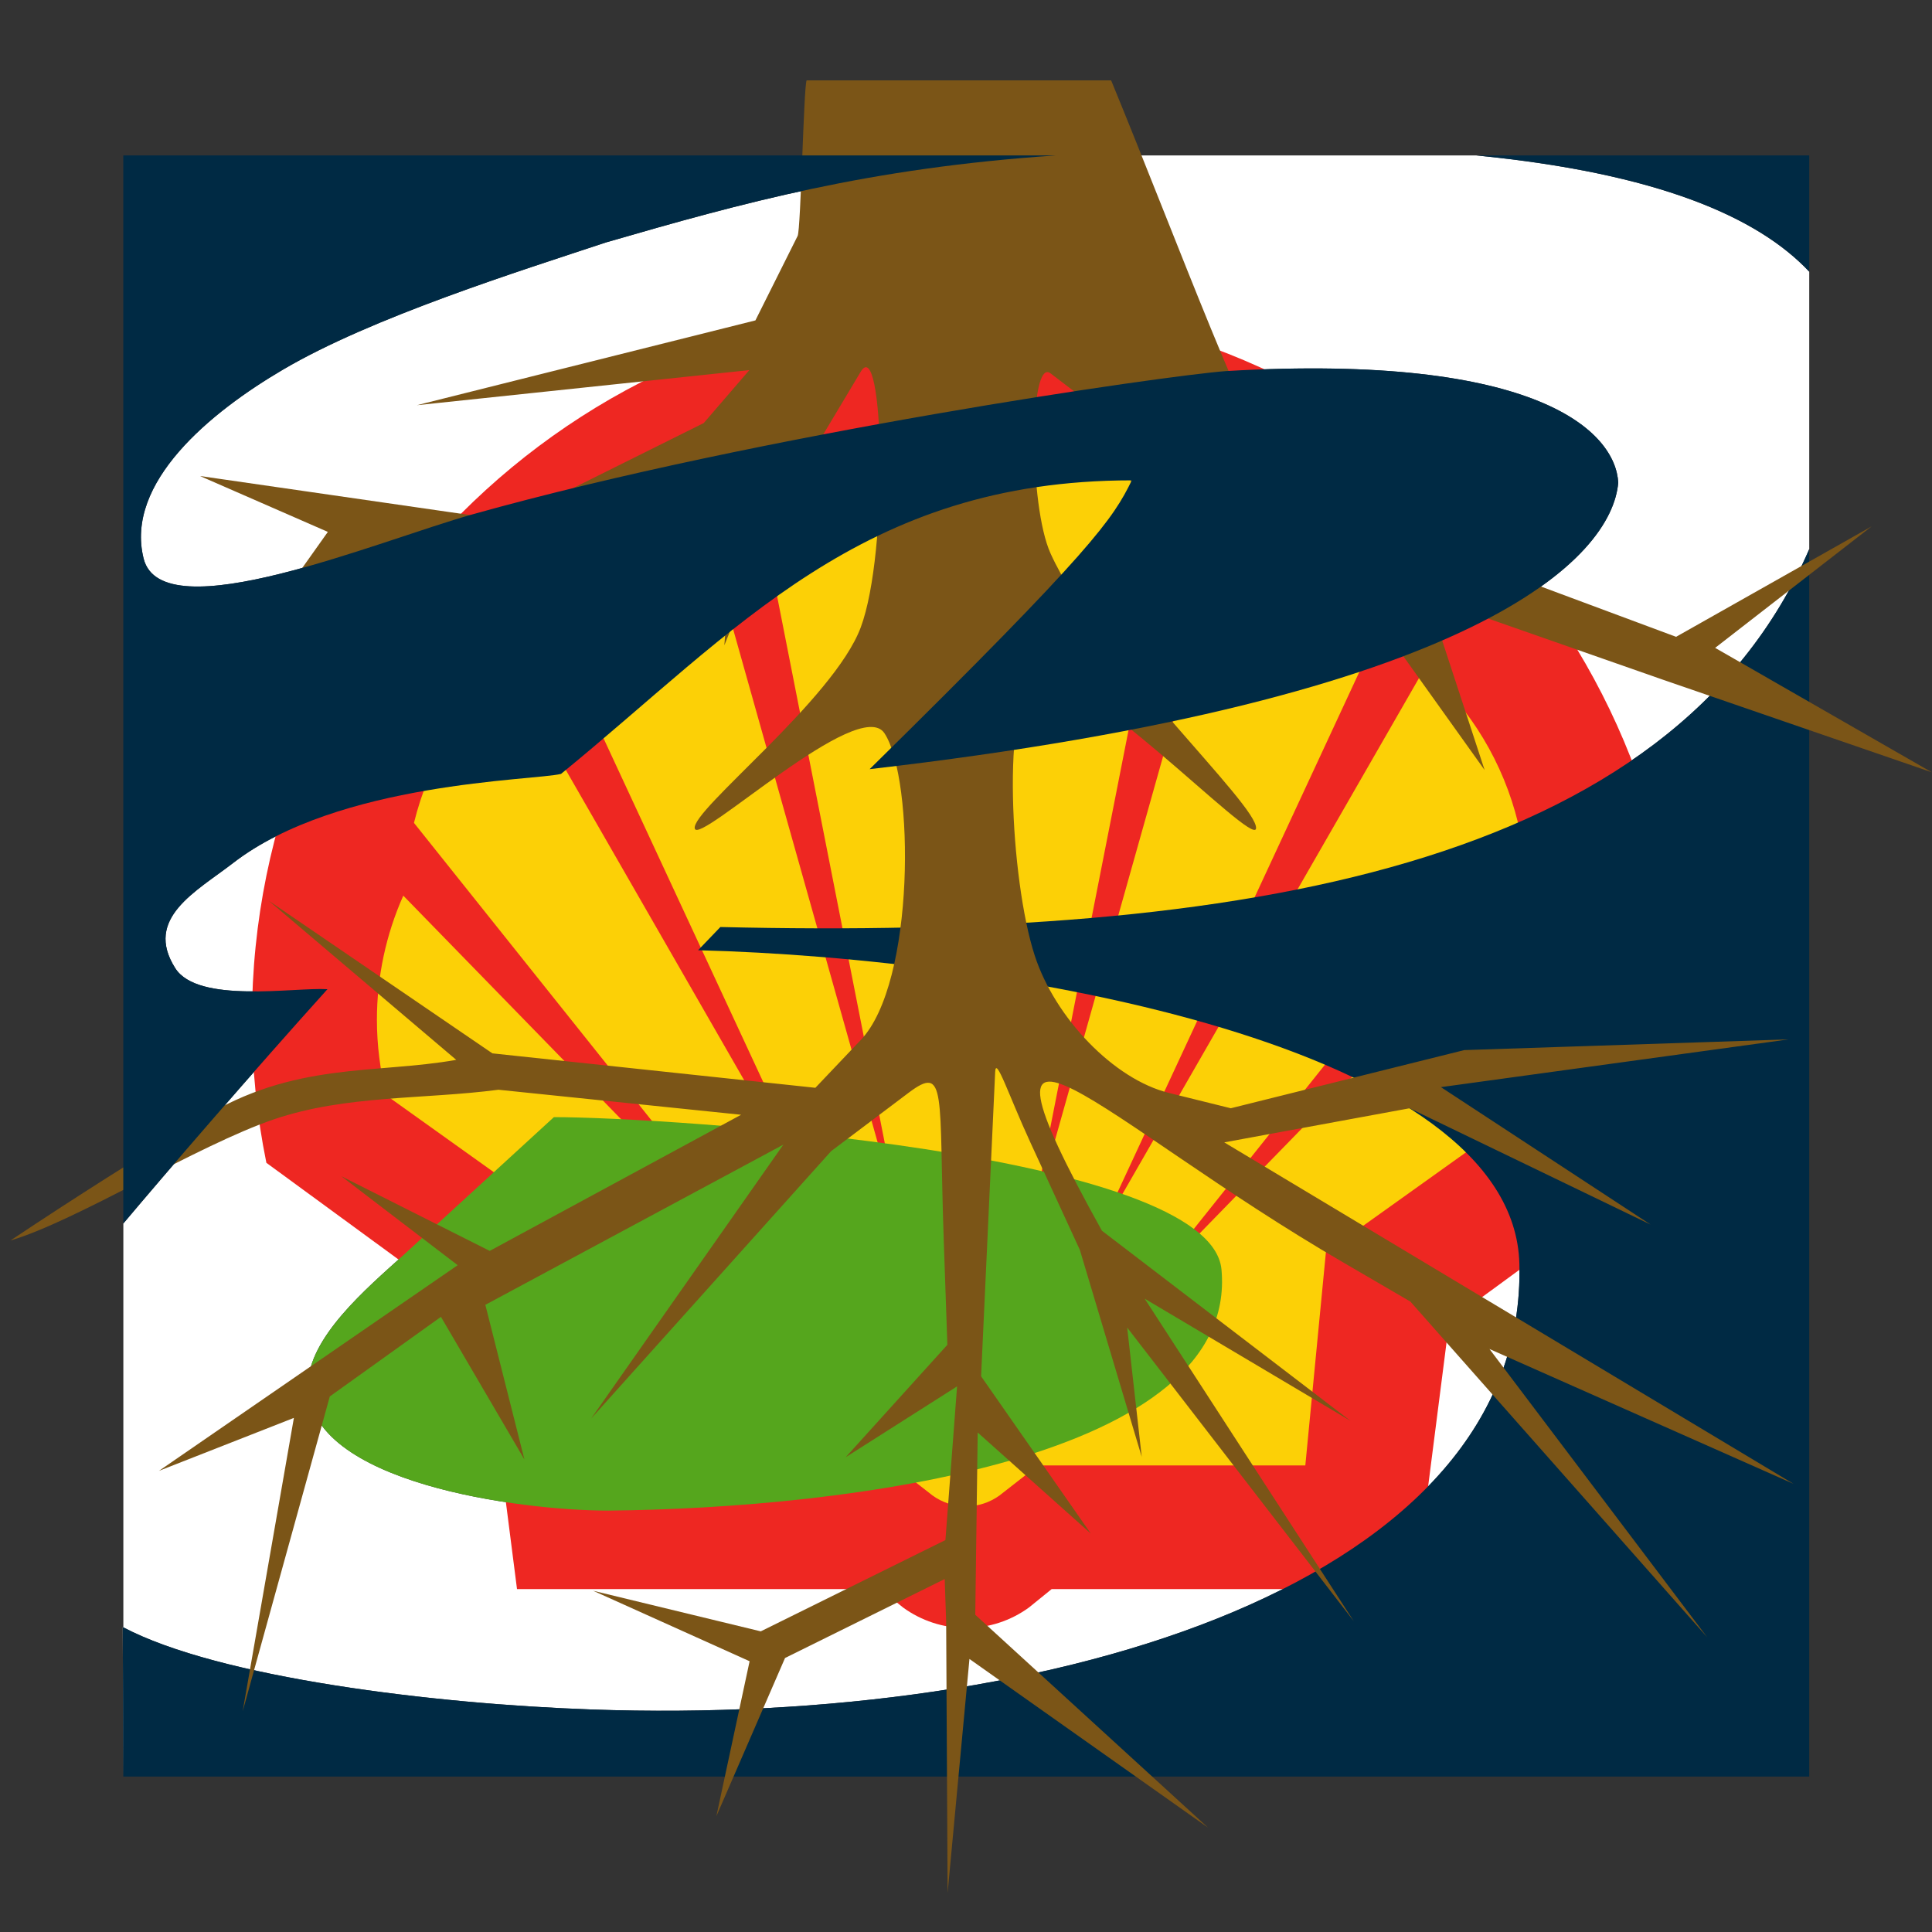 <?xml version="1.0" encoding="UTF-8" standalone="no"?>
<!-- Created with Inkscape (http://www.inkscape.org/) -->

<svg
   xmlns:dc="http://purl.org/dc/elements/1.1/"
   xmlns:cc="http://creativecommons.org/ns#"
   xmlns:rdf="http://www.w3.org/1999/02/22-rdf-syntax-ns#"
   xmlns:svg="http://www.w3.org/2000/svg"
   xmlns="http://www.w3.org/2000/svg"
   xmlns:xlink="http://www.w3.org/1999/xlink"
   xmlns:sodipodi="http://sodipodi.sourceforge.net/DTD/sodipodi-0.dtd"
   xmlns:inkscape="http://www.inkscape.org/namespaces/inkscape"
   height="512"
   id="svg1092"
   inkscape:version="0.48.1 "
   sodipodi:docname="bsirootsh.svg"
   sodipodi:version="0.32"
   width="512"
   inkscape:output_extension="org.inkscape.output.svg.inkscape"
   version="1.0"
   inkscape:export-filename="F:\projects\svgs\bsiroot.png"
   inkscape:export-xdpi="90"
   inkscape:export-ydpi="90"
   style="display:inline">
  <rect width="100%" height="100%" fill="#333333" stroke="none"/>
  <defs
     id="defs1095">
    <linearGradient
       id="linearGradient2362">
      <stop
         id="stop2363"
         offset="0"
         style="stop-color:#00b207;stop-opacity:1;" />
      <stop
         id="stop2365"
         offset="0.5"
         style="stop-color:#83d400;stop-opacity:1;" />
      <stop
         id="stop2364"
         offset="1"
         style="stop-color:#00b207;stop-opacity:1;" />
    </linearGradient>
    <linearGradient
       gradientTransform="matrix(0.961,0,0,1.04,-9.799,36.19)"
       gradientUnits="userSpaceOnUse"
       id="linearGradient2367"
       inkscape:collect="always"
       x1="104.287"
       x2="138.493"
       xlink:href="#linearGradient2362"
       y1="154.812"
       y2="154.812" />
    <pattern
       height="35.269"
       id="pattern2368"
       patternTransform="translate(93.85,187.064)"
       patternUnits="userSpaceOnUse"
       width="35.989">
      <path
         d="M 126.061,222.063 L 129.839,222.198 L 95.29,222.153 C 94.36,210.367 94.06,203.709 93.85,187.064 C 95.56,204.219 95.47,208.507 96.01,219.634 C 96.1,213.066 96.549,207.128 97.629,200.74 C 97.689,207.938 97.389,214.506 96.729,221.253 C 97.089,221.493 97.449,221.733 97.809,221.973 L 100.868,221.973 C 99.728,219.694 99.219,217.325 99.069,215.675 C 99.968,217.175 100.688,218.854 101.228,221.253 C 100.448,216.485 99.938,211.986 99.968,207.218 C 100.928,212.796 101.528,215.855 101.768,220.174 C 101.948,217.235 101.858,214.476 102.308,211.356 C 102.698,215.075 102.728,218.614 102.308,221.883 L 107.886,221.973 C 107.106,216.875 106.596,212.766 106.626,206.678 C 107.826,212.496 107.946,216.155 108.606,220.894 C 108.366,215.075 107.856,212.946 109.595,204.069 C 109.026,213.426 108.726,215.315 110.225,222.333 L 116.163,222.333 C 116.373,212.976 116.313,208.747 115.444,196.961 C 117.753,207.278 117.273,211.027 116.793,220.174 C 117.333,212.496 117.153,195.731 120.122,189.673 C 118.293,199.42 117.993,210.787 117.423,221.973 L 123.721,221.973 C 122.881,217.835 122.132,213.696 122.282,209.557 C 123.211,215.705 123.601,218.164 124.891,220.624 C 124.441,215.255 125.071,209.797 126.42,204.878 C 125.821,211.566 125.175,219.614 126.061,222.063 z "
         id="path2369"
         sodipodi:nodetypes="cccccccccccccccccccccccccccccc"
         style="fill:url(#linearGradient2367);fill-opacity:1;fill-rule:evenodd;stroke:none;stroke-width:0.25pt;stroke-linecap:butt;stroke-linejoin:miter;stroke-opacity:1"
         transform="translate(-93.85,-187.064)" />
    </pattern>
  </defs>
  <sodipodi:namedview
     bordercolor="#666666"
     borderopacity="1.0"
     id="base"
     inkscape:current-layer="layer7"
     inkscape:cx="59.217065"
     inkscape:cy="339.58779"
     inkscape:pageopacity="0"
     inkscape:pageshadow="2"
     inkscape:window-height="1178"
     inkscape:window-width="1600"
     inkscape:window-x="-8"
     inkscape:window-y="-8"
     inkscape:zoom="0.61399264"
     pagecolor="#ffffff"
     showgrid="false"
     inkscape:window-maximized="1"
     inkscape:snap-bbox="false"
     inkscape:object-nodes="true"
     inkscape:snap-nodes="true"
     inkscape:snap-page="true" />
  <g
     inkscape:groupmode="layer"
     id="layer7"
     inkscape:label="bg"
     style="display:none">
    <rect
       style="fill:#927e49;fill-opacity:1;stroke:none;display:inline"
       id="rect3852"
       width="512"
       height="512"
       x="0"
       y="0" />
  </g>
  <g
     inkscape:groupmode="layer"
     id="layer6"
     inkscape:label="Bwhite">
    <path
       style="display:inline;fill:#ffffff;stroke:none"
       d="M 279.844,41.188 C 230.225,44.525 196.805,53.746 160.562,64.25 137.996,71.745 98.602,84.046 74.969,97.969 55.822,109.211 33.03,127.872 38.062,148.031 42.959,167.507 100.577,143.206 125.25,136.312 201.62,114.922 308.533,99.575 325,98.344 c 83.099,-4.814 103.133,16.296 103.844,29.562 -1.696,19.776 -36.499,57.255 -198.375,75.938 59.438,-58.481 64.463,-66.329 69.469,-76.531 -71.638,0 -104.695,39.788 -151.25,77.781 -7.057,1.778 -59.123,2.075 -86.969,23.656 -9.738,7.522 -23.651,14.601 -15.281,27.812 5.99,9.519 31.591,5.047 40.344,5.594 -19.858,22.019 -42.906,48.8 -54.094,62.094 l 0,107.031 c 25.462,13.403 82.548,20.303 124.094,21.75 123.39,4.404 248.063,-33.928 245.875,-118.094 C 401.152,277.058 267.142,253.919 185,251.812 l 5.906,-6.156 c 138.024,3.31 251.991,-15.74 288.562,-100.125 l 0,-73.531 C 465.847,57.503 439.247,45.892 391.188,41.188 l -111.344,0 z M 32.688,431.281 c -0.052,-0.028 -0.104,-0.066 -0.156,-0.094 l 0.156,39.625 0,-39.531 z M 146.781,296.062 c 29.377,0 174.093,9.169 176.938,40.406 4.568,50.111 -98.861,63.269 -162.594,63.844 -22.922,0 -79.5,-7.198 -79.5,-33.156 0,-12.665 15.735,-25.892 25.062,-34.344 l 40.094,-36.75 z"
       id="rect3013"
       inkscape:connector-curvature="0" />
  </g>
  <g
     inkscape:groupmode="layer"
     id="layer2"
     inkscape:label="shell"
     style="display:inline">
    <path
       inkscape:connector-curvature="0"
       id="path3024"
       style="fill:#ee2722;fill-opacity:1;fill-rule:nonzero;stroke:none"
       d="m 233.292,421.121 -96.28,0 -9.083,-71.01 -57.337,-41.956 c -2.54,-12.475 -3.825,-25.192 -3.825,-37.93 0,-104.743 84.728,-189.666 189.233,-189.666 104.504,0 189.233,84.923 189.233,189.666 0,12.738 -1.284,25.455 -3.824,37.93 l -57.338,41.956 -9.083,71.01 -96.28,0 -6.011,4.872 c -4.847,3.535 -10.7,5.448 -16.696,5.448 -5.997,0 -11.85,-1.913 -16.697,-5.448" />
    <path
       inkscape:connector-curvature="0"
       id="path3026"
       style="fill:#fcd006;fill-opacity:1;fill-rule:nonzero;stroke:none"
       d="m 236.926,388.347 -70.848,0 -5.45,-56.444 -58.203,-41.579 c -1.682,-6.565 -2.54,-13.329 -2.54,-20.1 0,-11.323 2.384,-22.525 6.99,-32.867 l 100.985,103.649 -98.154,-122.931 c 3.889,-15.881 12.51,-30.205 24.709,-41.053 l 87.978,153.059 -77.873,-167.611 c 10.169,-13.556 24.354,-23.563 40.519,-28.57 l 53.704,190.718 -39.093,-198.571 c 12.056,-6.813 25.667,-10.398 39.504,-10.398 2.931,0 5.861,0.164 8.771,0.484 l 8.983,206.665 7.167,-206.665 c 2.91,-0.32 5.84,-0.484 8.771,-0.484 13.839,0 27.449,3.585 39.506,10.398 l -39.093,198.571 53.704,-190.718 c 16.164,5.007 30.35,15.014 40.518,28.57 l -77.873,167.611 87.978,-153.059 c 12.199,10.848 20.82,25.172 24.708,41.053 L 304.14,341.007 405.126,237.358 c 4.605,10.342 6.99,21.544 6.99,32.867 0,6.771 -0.859,13.535 -2.541,20.1 l -58.202,41.579 -5.45,56.444 -70.848,0 -10.169,7.945 c -2.583,1.885 -5.704,2.902 -8.905,2.902 -3.201,0 -6.322,-1.017 -8.905,-2.902" />
    <path
       inkscape:connector-curvature="0"
       id="path3028"
       style="fill:none;stroke:none"
       d="m 236.926,388.347 -70.848,0 -5.45,-56.444 -58.203,-41.579 c -1.682,-6.565 -2.54,-13.329 -2.54,-20.1 0,-11.323 2.384,-22.525 6.99,-32.867 l 100.985,103.649 -98.154,-122.931 c 3.889,-15.881 12.51,-30.205 24.709,-41.053 l 87.978,153.059 -77.873,-167.611 c 10.169,-13.556 24.354,-23.563 40.519,-28.57 l 53.704,190.718 -39.093,-198.571 c 12.056,-6.813 25.667,-10.398 39.504,-10.398 2.931,0 5.861,0.164 8.771,0.484 l 8.983,206.665 7.167,-206.665 c 2.91,-0.32 5.84,-0.484 8.771,-0.484 13.839,0 27.449,3.585 39.506,10.398 l -39.093,198.571 53.704,-190.718 c 16.164,5.007 30.35,15.014 40.518,28.57 l -77.873,167.611 87.978,-153.059 c 12.199,10.848 20.82,25.172 24.708,41.053 L 304.14,341.007 405.126,237.358 c 4.605,10.342 6.99,21.544 6.99,32.867 0,6.771 -0.859,13.535 -2.541,20.1 l -58.202,41.579 -5.45,56.444 -70.848,0 -10.169,7.945 c -2.583,1.885 -5.704,2.902 -8.905,2.902 -3.201,0 -6.322,-1.017 -8.905,-2.902 l -10.169,-7.945 z" />
  </g>
  <g
     inkscape:groupmode="layer"
     id="layer4"
     inkscape:label="Blow">
    <path
       inkscape:connector-curvature="0"
       d="m 479.459,145.529 0,325.284 -446.787,0 -0.137,-39.635 c 25.384,13.458 82.607,20.405 124.238,21.855 C 280.164,457.437 404.84,419.088 402.651,334.922 401.147,277.043 267.144,253.929 185.002,251.823 l 5.908,-6.154 c 138.024,3.31 251.977,-15.755 288.549,-100.14"
       id="path5051"
       style="display:inline;fill:#002a44;fill-opacity:1;fill-rule:nonzero;stroke:none" />
  </g>
  <g
     inkscape:groupmode="layer"
     id="layer5"
     inkscape:label="Bgreen">
    <path
       inkscape:connector-curvature="0"
       d="m 146.787,296.053 c 29.377,0 174.076,9.163 176.92,40.401 4.568,50.111 -98.854,63.295 -162.587,63.87 -22.922,0 -79.488,-7.194 -79.488,-33.152 0,-12.665 15.728,-25.903 25.056,-34.356 l 40.1,-36.763 z"
       id="path5043"
       style="display:inline;fill:#55a61d;fill-opacity:1;fill-rule:nonzero;stroke:none" />
  </g>
  <g
     inkscape:groupmode="layer"
     id="layer3"
     inkscape:label="root"
     style="display:inline">
    <path
       style="fill:#7b5517;fill-opacity:1;fill-rule:evenodd;stroke:none;display:inline"
       d="m 213.761,21.304 c -0.783,1.756 -1.538,39.531 -2.379,41.219 l -11.189,22.386 -89.708,22.472 88.1,-9.299 -12.09,14.034 -51.895,25.83 -81.605,-11.796 33.89,14.809 -46.044,64.834 56.204,-60.012 39.613,3.702 -30.417,55.105 44.372,-60.96 44.372,-13.346 -3.022,40.726 14.662,-36.593 21.478,-35.904 c 6.095,-10.195 7.497,47.686 0,67.762 -7.166,19.189 -45.06,48.502 -43.986,53.297 1.02,4.554 43.59,-35.476 50.288,-25.228 7.965,12.188 8.18,66.105 -6.302,81.279 l -12.025,12.657 -85.592,-9.127 -59.291,-40.468 49.709,42.19 c -21.141,3.791 -43.259,0.409 -67.586,15.584 -18.235,11.375 -32.294,20.109 -50.545,32.288 17.359,-5.116 49.661,-25.271 69.837,-32.116 19.101,-6.481 39.66,-5.235 59.484,-7.835 l 64.307,6.63 -66.622,36.076 -39.356,-19.803 30.867,23.592 -79.162,54.502 35.755,-14.034 -13.569,77.749 23.086,-83.432 29.452,-21.095 22.122,37.798 -10.353,-40.984 78.969,-42.448 -50.931,72.583 63.599,-70.861 20.45,-15.412 c 10.298,-7.778 8.041,-0.018 9.389,38.832 l 0.965,27.897 -26.945,29.791 29.517,-18.77 -3.087,40.726 -48.937,24.194 -44.436,-10.763 41.478,18.684 -8.81,41.07 18.199,-41.931 42.314,-20.923 0.386,11.365 0.386,71.808 5.788,-61.993 63.213,44.686 -61.67,-56.396 0.643,-48.303 29.967,26.777 -29.067,-41.673 3.73,-80.677 c 0.199,-4.271 3.511,6.067 9.324,18.684 l 13.119,28.499 16.398,54.846 -3.858,-34.268 60.062,77.835 -55.432,-85.498 54.532,32.374 -65.85,-50.369 c -40.821,-73.48 -0.135,-28.828 63.857,8.352 l 17.877,10.418 78.647,88.942 -57.683,-76.372 80.576,35.732 -150.863,-90.492 49.13,-9.041 63.857,30.824 -55.561,-36.421 92.151,-12.657 -85.978,2.841 -61.863,15.412 -16.334,-4.047 c -14.699,-3.595 -30.267,-19.959 -35.626,-36.421 -6.511,-19.999 -8.87,-67.838 0,-72.928 10.68,-6.129 58.005,44.421 58.648,39.262 0.754,-6.06 -42.053,-45.438 -54.468,-72.928 -5.74,-12.71 -5.641,-51.984 0,-47.7 l 14.791,11.279 20.707,54.846 -7.46,-50.283 50.352,37.971 36.655,51.316 -14.983,-45.72 61.992,21.697 71.509,24.625 -57.426,-32.977 41.478,-32.202 -51.831,29.274 -77.039,-28.672 28.166,-22.731 -40.063,18.253 -16.27,-11.624 C 332.356,119.307 312.162,64.304 294.465,21.304 z"
       id="path1723"
       inkscape:connector-curvature="0"
       sodipodi:nodetypes="ccccccccccccccccccssscccccscscccccccccccccccccccccccccccccccccccccccccccccccccccccccccsssscccccccccccccccccc" />
  </g>
  <g
     inkscape:groupmode="layer"
     id="layer1"
     inkscape:label="Bhigh"
     style="display:inline">
    <path
       inkscape:connector-curvature="0"
       d="m 391.196,41.187 88.269,0 0,30.8 C 465.843,57.49 439.255,45.892 391.196,41.187"
       id="path5047"
       style="fill:#002a44;fill-opacity:1;fill-rule:nonzero;stroke:none" />
    <path
       inkscape:connector-curvature="0"
       d="m 32.672,324.243 0,-283.051 247.163,0 c -49.619,3.337 -83.017,12.555 -119.26,23.059 -22.566,7.495 -61.982,19.804 -85.615,33.726 -19.147,11.242 -41.932,29.897 -36.899,50.056 4.896,19.475 62.529,-4.842 87.202,-11.735 76.37,-21.39 183.266,-36.735 199.733,-37.966 83.099,-4.814 103.149,16.302 103.86,29.569 -1.696,19.776 -36.517,57.25 -198.393,75.932 59.438,-58.481 64.471,-66.331 69.477,-76.534 -71.638,0 -104.708,39.799 -151.263,77.792 -7.057,1.778 -59.11,2.079 -86.956,23.66 -9.738,7.522 -23.661,14.607 -15.29,27.818 5.99,9.519 31.593,5.033 40.346,5.58 -19.858,22.019 -42.917,48.798 -54.105,62.092"
       id="path5055"
       style="fill:#002a44;fill-opacity:1;fill-rule:nonzero;stroke:none" />
  </g>
</svg>

